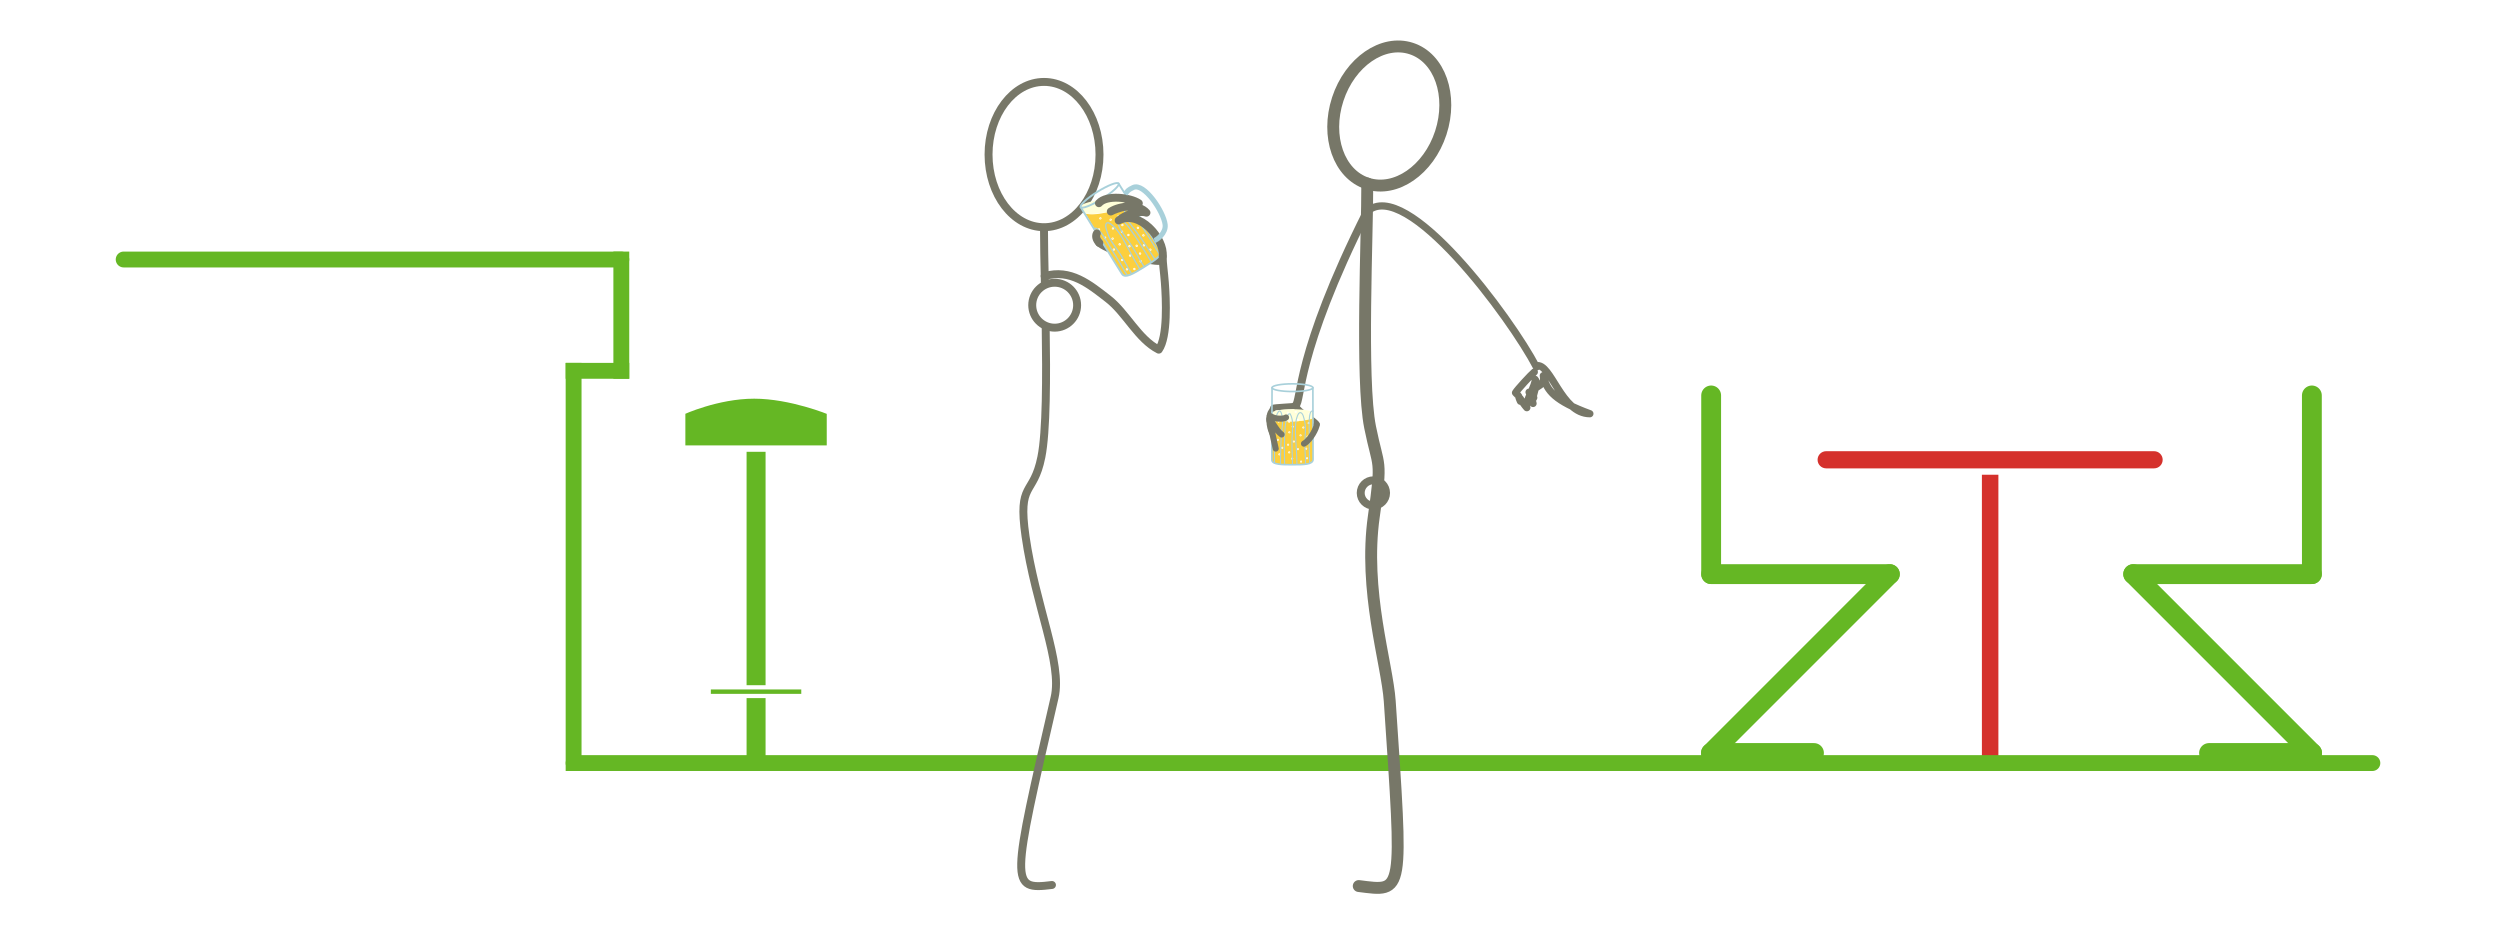 <?xml version="1.0" encoding="iso-8859-1"?>
<!-- Generator: Adobe Illustrator 13.0.0, SVG Export Plug-In . SVG Version: 6.00 Build 14948)  -->
<!DOCTYPE svg PUBLIC "-//W3C//DTD SVG 1.1//EN" "http://www.w3.org/Graphics/SVG/1.1/DTD/svg11.dtd">
<svg version="1.1" id="Layer_1" xmlns="http://www.w3.org/2000/svg" xmlns:xlink="http://www.w3.org/1999/xlink" x="0px" y="0px"
	 width="540px" height="200px" viewBox="0 0 540 200" style="enable-background:new 0 0 540 200;" xml:space="preserve">
<g>
	<rect style="fill:#FFFFFF;" width="540" height="200"/>
</g>
<g>
	<g>
		
			<rect x="427.631" y="100.724" style="fill:#D5312C;stroke:#FFFFFF;stroke-width:0.916;stroke-linecap:square;" width="4.48" height="64.386"/>
		<g>
			<path style="fill:#D5312C;" d="M391.909,99.313c0,1.404,1.139,2.542,2.543,2.542h70.83c1.404,0,2.543-1.138,2.543-2.542
				c0-1.405-1.139-2.542-2.543-2.542h-70.83C393.047,96.771,391.909,97.908,391.909,99.313
				C391.909,99.313,391.909,97.908,391.909,99.313z"/>
			<path style="fill:none;stroke:#FFFFFF;stroke-width:1.374;" d="M391.909,99.313c0,1.404,1.139,2.542,2.543,2.542h70.83
				c1.404,0,2.543-1.138,2.543-2.542c0-1.405-1.139-2.542-2.543-2.542h-70.83C393.047,96.771,391.909,97.908,391.909,99.313
				C391.909,99.313,391.909,97.908,391.909,99.313z"/>
		</g>
	</g>
	<g>
		<rect x="160.573" y="92.911" style="fill:#65B724;stroke:#FFFFFF;stroke-width:1.374;" width="5.478" height="72.816"/>
		<path style="fill:#65B724;stroke:#FFFFFF;stroke-width:1.374;" d="M179.264,96.9h-31.912v-7.979c0,0,7.568-3.492,15.547-3.492
			c7.979,0,16.365,3.492,16.365,3.492V96.9z"/>
		<rect x="153.085" y="148.463" style="fill:#65B724;stroke:#FFFFFF;stroke-width:0.916;" width="20.449" height="1.869"/>
	</g>
	
		<line style="fill:none;stroke:#65B724;stroke-width:3.427;stroke-linecap:round;" x1="26.712" y1="56.053" x2="134.204" y2="56.053"/>
	
		<line style="fill:none;stroke:#65B724;stroke-width:3.427;stroke-linecap:square;" x1="134.204" y1="56.053" x2="134.204" y2="80.097"/>
	
		<line style="fill:none;stroke:#65B724;stroke-width:3.427;stroke-linecap:square;" x1="134.204" y1="80.097" x2="123.898" y2="80.097"/>
	
		<line style="fill:none;stroke:#65B724;stroke-width:3.427;stroke-linecap:square;" x1="123.898" y1="80.097" x2="123.898" y2="164.822"/>
	
		<line style="fill:none;stroke:#65B724;stroke-width:3.427;stroke-linecap:round;" x1="123.898" y1="164.822" x2="512.431" y2="164.822"/>
	<g>
		<g>
			
				<line style="fill:none;stroke:#65B724;stroke-width:4.284;stroke-linecap:round;stroke-linejoin:round;" x1="369.609" y1="85.415" x2="369.609" y2="124.012"/>
			
				<line style="fill:none;stroke:#65B724;stroke-width:4.284;stroke-linecap:round;stroke-linejoin:round;" x1="369.609" y1="124.012" x2="408.202" y2="124.012"/>
			
				<line style="fill:none;stroke:#65B724;stroke-width:4.284;stroke-linecap:round;stroke-linejoin:round;" x1="408.202" y1="124.012" x2="369.568" y2="162.65"/>
			
				<line style="fill:none;stroke:#65B724;stroke-width:4.284;stroke-linecap:round;stroke-linejoin:round;" x1="369.568" y1="162.65" x2="391.819" y2="162.65"/>
		</g>
		<g>
			
				<line style="fill:none;stroke:#65B724;stroke-width:4.284;stroke-linecap:round;stroke-linejoin:round;" x1="499.365" y1="85.415" x2="499.365" y2="124.012"/>
			
				<line style="fill:none;stroke:#65B724;stroke-width:4.284;stroke-linecap:round;stroke-linejoin:round;" x1="499.365" y1="124.012" x2="460.773" y2="124.012"/>
			
				<line style="fill:none;stroke:#65B724;stroke-width:4.284;stroke-linecap:round;stroke-linejoin:round;" x1="460.773" y1="124.012" x2="499.406" y2="162.65"/>
			
				<line style="fill:none;stroke:#65B724;stroke-width:4.284;stroke-linecap:round;stroke-linejoin:round;" x1="499.406" y1="162.65" x2="477.152" y2="162.65"/>
		</g>
	</g>
</g>
<g>
	<path style="fill:none;stroke:#777768;stroke-width:1.561;stroke-linecap:round;stroke-linejoin:round;" d="M295.266,45.714
		c8.416-7.748,31.164,23.085,36.595,33.557"/>
	<path style="fill:none;stroke:#777768;stroke-width:1.561;stroke-linecap:round;stroke-linejoin:round;" d="M331.861,78.999
		c3.159-0.687,5.337,10.364,11.551,10.364c-7.397-2.714-9.383-4.928-10.053-8.212c0.594,2.937-3.227,1.869-2.071,4.748
		c-1.671-0.128,0,0-1.009-1.186c0.269,0.552,0.536,1.753,0.859,2.436c-0.509-1.119,1.275-4.32,0.442-5.208
		c0.259,1.098-2.284,4.934-1.784,6.12c-0.515-0.576-1.018-1.333-1.445-1.985c0.027,0.198,0.046,0.396,0.059,0.598
		c-0.75-1.671,0.152-0.549-1.059-1.842c0.336-0.622,3.471-4.016,4.056-4.464"/>
</g>
<g>
	<g>
		<path style="fill:none;stroke:#777768;stroke-width:1.714;stroke-linecap:round;stroke-linejoin:round;" d="M237.493,33.383
			c0,8.668-5.368,15.692-11.986,15.692c-6.614,0-11.98-7.024-11.98-15.692c0-8.664,5.366-15.688,11.98-15.688
			C232.125,17.694,237.493,24.719,237.493,33.383z"/>
		<path style="fill:none;stroke:#777768;stroke-width:1.714;stroke-linecap:round;stroke-linejoin:round;" d="M225.868,70.368
			c0.179,11.066,0.162,22.919-0.93,28.344c-1.711,8.564-5.134,5.144-3.425,17.121c2.15,15.012,7.987,27.393,6.282,34.807
			c-9.349,40.499-9.703,41.656-0.57,40.514"/>
		<path style="fill:none;stroke:#777768;stroke-width:1.714;stroke-linecap:round;stroke-linejoin:round;" d="M225.506,49.643
			c-0.011,2.709,0.082,6.854,0.186,11.641"/>
		<path style="fill:#FFFFFF;stroke:#777768;stroke-width:1.714;stroke-linecap:round;stroke-linejoin:round;" d="M232.659,65.921
			c0,2.675-2.174,4.856-4.85,4.856s-4.847-2.182-4.847-4.856c0-2.682,2.171-4.849,4.847-4.849S232.659,63.239,232.659,65.921z"/>
	</g>
</g>
<path style="fill:none;stroke:#777768;stroke-width:1.714;stroke-linecap:round;stroke-linejoin:round;" d="M293.914,106.476
	c0,1.513,1.236,2.735,2.741,2.735c1.504,0,2.733-1.223,2.733-2.735c0-1.512-1.229-2.729-2.733-2.729
	C295.15,103.746,293.914,104.964,293.914,106.476z"/>
<path style="fill:none;stroke:#777768;stroke-width:2.57;stroke-linecap:round;stroke-linejoin:round;" d="M288.951,21.428
	c-2.626,8.053,0.229,16.204,6.379,18.21c6.141,2.003,13.257-2.896,15.883-10.949c2.626-8.05-0.233-16.203-6.374-18.206
	C298.688,8.477,291.577,13.377,288.951,21.428z"/>
<path style="fill:none;stroke:#777768;stroke-width:2.57;stroke-linecap:round;stroke-linejoin:round;" d="M295.33,39.638
	c0.051,10.704-1.445,42.351,0.608,52.624c1.838,9.175,2.654,6.396,0.815,19.242c-2.295,16.094,2.872,31.797,3.431,39.944
	c2.846,42.222,3.104,41.162-6.696,39.938"/>
<g>
	<path style="fill:none;stroke:#777768;stroke-width:1.309;stroke-linecap:round;stroke-linejoin:round;" d="M274.721,93.031
		c0.112,0.318,0.267,0.625,0.443,0.914c0.161,0.273,0.475,0.531,0.482,0.858c-1.234-1.352-1.68-3.431-1.322-5.249
		c0.134-0.676,0.525-0.775,0.667-1.447c0.044-0.2,4.689-0.337,4.817-0.486"/>
	<path style="fill:none;stroke:#777768;stroke-width:1.713;stroke-linecap:round;stroke-linejoin:round;" d="M295.266,45.714
		c-15.566,31.011-14.044,40.938-15.457,41.907"/>
	<path style="fill:none;stroke:#777768;stroke-width:1.309;stroke-linecap:round;stroke-linejoin:round;" d="M279.881,87.559
		c0.44,1.357,4.212,3.28,4.536,4.115"/>
	<g>
		<path style="fill:#FCCF3D;" d="M274.726,99.322c0,1.053,2.537,1.053,4.541,1.053c2.001,0,4.344-0.149,4.354-1.053
			c0.01-0.9,0.002-9.505,0.002-9.505s-0.951,1.211-4.434,1.211c-3.484,0-4.463-0.977-4.463-0.977S274.726,98.268,274.726,99.322z"/>
		<path style="fill:#FFFFD9;" d="M274.748,89.188c0,0.152-0.021,0.643-0.021,1.162c0,0.481,2.847,0.679,4.463,0.679
			c1.486,0,3.266-0.306,4.074-0.509c0.517-0.131,0.357-1.156,0.357-1.332c0-0.439-1.982-0.801-4.437-0.801
			C276.735,88.387,274.748,88.749,274.748,89.188z"/>
		<g>
			<path style="fill:none;stroke:#FFFFFF;stroke-width:0.159;" d="M282.673,89.373c0,0.08,0.077,0.148,0.169,0.148
				c0.088,0,0.161-0.068,0.161-0.148c0-0.085-0.073-0.147-0.161-0.147C282.75,89.226,282.673,89.288,282.673,89.373z"/>
			<path style="fill:none;stroke:#FFFFFF;stroke-width:0.159;" d="M282.276,94.304c0,0.083,0.075,0.151,0.162,0.151
				c0.095,0,0.166-0.068,0.166-0.151c0-0.082-0.071-0.147-0.166-0.147C282.351,94.156,282.276,94.222,282.276,94.304z"/>
			<path style="fill:none;stroke:#FFFFFF;stroke-width:0.159;" d="M279.321,95.371c0,0.086,0.07,0.154,0.16,0.154
				c0.091,0,0.166-0.068,0.166-0.154c0-0.078-0.075-0.146-0.166-0.146C279.391,95.225,279.321,95.293,279.321,95.371z"/>
			<path style="fill:none;stroke:#FFFFFF;stroke-width:0.159;" d="M280.756,94.037c0,0.082,0.073,0.147,0.169,0.147
				c0.091,0,0.163-0.065,0.163-0.147c0-0.086-0.072-0.15-0.163-0.15C280.83,93.887,280.756,93.951,280.756,94.037z"/>
			<path style="fill:none;stroke:#FFFFFF;stroke-width:0.159;" d="M278.323,93.384c0,0.079,0.074,0.147,0.165,0.147
				s0.162-0.068,0.162-0.147c0-0.085-0.071-0.151-0.162-0.151S278.323,93.299,278.323,93.384z"/>
			<path style="fill:none;stroke:#FFFFFF;stroke-width:0.159;" d="M282.514,91.391c0,0.082,0.071,0.146,0.159,0.146
				c0.098,0,0.169-0.064,0.169-0.146c0-0.08-0.071-0.148-0.169-0.148C282.585,91.242,282.514,91.311,282.514,91.391z"/>
			<path style="fill:none;stroke:#FFFFFF;stroke-width:0.159;" d="M278.293,91.095c0,0.079,0.071,0.147,0.166,0.147
				c0.088,0,0.159-0.068,0.159-0.147c0-0.083-0.071-0.147-0.159-0.147C278.365,90.947,278.293,91.012,278.293,91.095z"/>
			<ellipse style="fill:none;stroke:#FFFFFF;stroke-width:0.159;" cx="278.161" cy="89.163" rx="0.162" ry="0.147"/>
			<ellipse style="fill:none;stroke:#FFFFFF;stroke-width:0.159;" cx="279.87" cy="88.971" rx="0.164" ry="0.147"/>
			<path style="fill:none;stroke:#FFFFFF;stroke-width:0.159;" d="M281.354,92.342c0,0.082,0.073,0.15,0.164,0.15
				c0.088,0,0.165-0.068,0.165-0.15c0-0.083-0.077-0.148-0.165-0.148C281.427,92.193,281.354,92.259,281.354,92.342z"/>
			<path style="fill:none;stroke:#FFFFFF;stroke-width:0.159;" d="M280.226,90.678c0,0.082,0.074,0.15,0.162,0.15
				s0.167-0.068,0.167-0.15c0-0.08-0.079-0.148-0.167-0.148S280.226,90.598,280.226,90.678z"/>
			<path style="fill:none;stroke:#FFFFFF;stroke-width:0.159;" d="M279.067,92.162c0,0.086,0.071,0.15,0.163,0.15
				c0.091,0,0.161-0.064,0.161-0.15c0-0.079-0.07-0.146-0.161-0.146C279.138,92.016,279.067,92.083,279.067,92.162z"/>
		</g>
		<path style="fill:none;stroke:#FFFFFF;stroke-width:0.159;" d="M281.072,99.547c-0.079-0.021-0.162,0.036-0.181,0.124
			c-0.02,0.086,0.025,0.177,0.105,0.193c0.079,0.021,0.161-0.034,0.181-0.125C281.202,99.654,281.155,99.57,281.072,99.547z"/>
		<path style="fill:none;stroke:#FFFFFF;stroke-width:0.159;" d="M276.383,97.979c-0.079-0.022-0.162,0.034-0.186,0.119
			c-0.022,0.089,0.027,0.177,0.106,0.196s0.162-0.037,0.181-0.125C276.504,98.081,276.463,97.995,276.383,97.979z"/>
		<path style="fill:none;stroke:#FFFFFF;stroke-width:0.159;" d="M276.05,94.85c-0.079-0.021-0.161,0.033-0.18,0.125
			c-0.024,0.085,0.021,0.176,0.104,0.193c0.079,0.02,0.162-0.035,0.184-0.123C276.179,94.957,276.129,94.869,276.05,94.85z"/>
		<path style="fill:none;stroke:#FFFFFF;stroke-width:0.159;" d="M277.004,96.57c-0.082-0.023-0.162,0.033-0.184,0.123
			c-0.023,0.087,0.029,0.172,0.104,0.194c0.083,0.018,0.166-0.036,0.185-0.125C277.133,96.676,277.084,96.588,277.004,96.57z"/>
		<path style="fill:none;stroke:#FFFFFF;stroke-width:0.159;" d="M276.221,90.893c-0.079-0.02-0.162,0.037-0.184,0.123
			c-0.023,0.088,0.028,0.176,0.106,0.198c0.077,0.017,0.16-0.04,0.179-0.125C276.343,90.998,276.3,90.912,276.221,90.893z"/>
		<path style="fill:none;stroke:#FFFFFF;stroke-width:0.159;" d="M279.15,98.904c-0.077-0.017-0.156,0.034-0.179,0.125
			c-0.021,0.086,0.022,0.17,0.102,0.193c0.081,0.02,0.161-0.037,0.184-0.125C279.28,99.013,279.23,98.928,279.15,98.904z"/>
		<path style="fill:none;stroke:#FFFFFF;stroke-width:0.159;" d="M276.187,93.015c-0.082-0.017-0.161,0.036-0.183,0.125
			c-0.021,0.087,0.024,0.173,0.101,0.192c0.082,0.02,0.164-0.033,0.184-0.122C276.312,93.123,276.264,93.037,276.187,93.015z"/>
		<path style="fill:none;stroke:#FFFFFF;stroke-width:0.159;" d="M282.18,96.758c-0.084-0.02-0.164,0.037-0.188,0.125
			c-0.022,0.084,0.024,0.172,0.104,0.193c0.084,0.022,0.163-0.034,0.187-0.125C282.301,96.865,282.255,96.777,282.18,96.758z"/>
		<path style="fill:none;stroke:#FFFFFF;stroke-width:0.159;" d="M278.504,97.553c-0.079-0.02-0.162,0.035-0.184,0.123
			c-0.021,0.087,0.029,0.173,0.109,0.195c0.074,0.017,0.159-0.037,0.183-0.125C278.635,97.658,278.587,97.57,278.504,97.553z"/>
		<path style="fill:none;stroke:#FFFFFF;stroke-width:0.159;" d="M280.393,96.854c-0.079-0.022-0.162,0.034-0.184,0.125
			c-0.024,0.086,0.024,0.174,0.104,0.193c0.079,0.018,0.162-0.034,0.186-0.125C280.518,96.963,280.472,96.875,280.393,96.854z"/>
		<path style="fill:none;stroke:#FFFFFF;stroke-width:0.159;" d="M278.263,95.9c-0.076-0.018-0.162,0.037-0.179,0.125
			c-0.022,0.088,0.023,0.176,0.103,0.193c0.08,0.022,0.163-0.035,0.185-0.12C278.392,96.008,278.346,95.922,278.263,95.9z"/>
		<path style="fill:none;stroke:#FFFFFF;stroke-width:0.159;" d="M282.354,98.828c-0.078-0.02-0.16,0.037-0.183,0.121
			c-0.021,0.086,0.025,0.178,0.104,0.193c0.08,0.023,0.162-0.033,0.184-0.121S282.435,98.848,282.354,98.828z"/>
		<path style="fill:none;stroke:#A8D0DA;stroke-width:0.36;stroke-linecap:round;stroke-linejoin:round;" d="M283.583,83.74
			c0.037,6.689,0.037,10.166,0.037,15.502c0,1.133-2.1,1.133-4.354,1.133c-2.196,0-4.541,0.043-4.541-1.053
			c0-4.365,0-11.238,0.038-15.582"/>
		
			<ellipse style="fill:none;stroke:#A8D0DA;stroke-width:0.36;stroke-linecap:round;stroke-linejoin:round;" cx="279.174" cy="83.74" rx="4.41" ry="0.832"/>
		<path style="fill:none;stroke:#A8D0DA;stroke-width:0.24;stroke-linecap:round;stroke-linejoin:round;" d="M283.621,88.809
			c-1.199-0.56-0.767,4.641-0.812,5.424c-0.096,1.963,0.075,4.059,0.083,5.82"/>
		<path style="fill:none;stroke:#A8D0DA;stroke-width:0.24;stroke-linecap:round;stroke-linejoin:round;" d="M282.004,100.211
			c0-1.445-0.162-2.812-0.162-4.283c0-1.712,0.338-3.348-0.062-5.016c-0.103-0.422-0.304-1.837-0.975-1.783
			c-0.46,0.04-0.75,1.256-0.824,1.622c-0.346,1.786-0.093,3.919,0,5.739c0.062,1.233,0.162,2.75,0.162,3.804"/>
		<path style="fill:none;stroke:#A8D0DA;stroke-width:0.24;stroke-linecap:round;stroke-linejoin:round;" d="M279.175,100.294
			c0-1.958-0.188-3.838-0.083-5.819c0.088-1.625,0.38-3.676-0.417-5.084c-1.583-0.455-1.2,9.695-1.2,10.903"/>
		<path style="fill:none;stroke:#A8D0DA;stroke-width:0.24;stroke-linecap:round;stroke-linejoin:round;" d="M275.292,100.053
			c0-1.619-0.039-7.441,0.079-8.901c0.06-0.728,0.928-3.692,1.463-1.692c0.366,1.386,0.125,2.746-0.005,4.123
			c-0.211,2.158-0.229,4.681-0.245,6.629"/>
	</g>
	<path style="fill:none;stroke:#777768;stroke-width:1.309;stroke-linecap:round;stroke-linejoin:round;" d="M284.417,91.674
		c0,0.693-1.243,3.284-2.76,4.16"/>
	<path style="fill:none;stroke:#777768;stroke-width:1.309;stroke-linecap:round;stroke-linejoin:round;" d="M276.83,93.855
		c-0.725-0.523-1.19-1.293-1.853-2.283c-0.197-0.299-0.609-0.952-0.743-1.35c-0.31,0.42,0.329,1.32,0.322,1.85
		c-0.005,0.332,0.894,4.52,1,4.827"/>
	<path style="fill:none;stroke:#777768;stroke-width:1.309;stroke-linecap:round;stroke-linejoin:round;" d="M274.243,89.811
		c0.591,0.301,1.013,0.529,1.724,0.594c0.56,0.051,1.365,0.071,1.82-0.23"/>
</g>
<g>
	<path style="fill:none;stroke:#777768;stroke-width:1.713;stroke-linecap:round;stroke-linejoin:round;" d="M225.641,59.639
		c5.572-1.621,9.646,1.763,13.72,4.925c3.899,3.02,6.458,8.691,10.93,10.961c1.976-2.772,1.587-10.894,1.317-14.479
		c-0.189-2.494-0.467-4.074-0.467-5.647"/>
	<path style="fill:none;stroke:#777768;stroke-width:1.713;stroke-linecap:round;stroke-linejoin:round;" d="M237.449,52.455
		c2.763,2.107,10.967,4.081,13.179,3.899"/>
	<path style="fill:#FCCF3D;" d="M250.666,54.098c0.606,0.983-1.751,2.448-3.607,3.608c-1.862,1.16-4.127,2.373-4.657,1.539
		c-0.527-0.831-7.977-13.15-7.977-13.15s1.145,0.605,4.84-0.268c3.713-0.877,4.118-3.427,4.118-3.427S250.06,53.125,250.666,54.098z
		"/>
	<path style="fill:#FFFFD9;" d="M243.572,43.071c0.03,0.163,0.609,0.693,0.697,1.252c0.079,0.525-3.439,1.212-5.185,1.484
		c-1.612,0.245-4.288,0.769-4.932,0.125c-0.317-0.314-0.714-1.189-0.74-1.375c-0.079-0.478,2.58-1.2,5.231-1.608
		C241.293,42.537,243.502,42.598,243.572,43.071z"/>
	<g>
		<path style="fill:none;stroke:#FFFFFF;stroke-width:0.182;" d="M237.525,49.456c0.049,0.076,0.018,0.184-0.07,0.236
			c-0.082,0.049-0.189,0.029-0.239-0.047c-0.046-0.078-0.011-0.18,0.067-0.227C237.367,49.365,237.478,49.377,237.525,49.456z"/>
		<path style="fill:none;stroke:#FFFFFF;stroke-width:0.182;" d="M240.745,53.807c0.05,0.076,0.021,0.184-0.058,0.233
			c-0.09,0.052-0.192,0.032-0.239-0.046c-0.049-0.073-0.023-0.178,0.064-0.233C240.591,53.711,240.699,53.731,240.745,53.807z"/>
		<path style="fill:none;stroke:#FFFFFF;stroke-width:0.182;" d="M244.114,53.09c0.047,0.076,0.018,0.184-0.067,0.233
			c-0.079,0.052-0.189,0.032-0.239-0.043c-0.046-0.076-0.018-0.181,0.067-0.236C243.96,52.991,244.065,53.015,244.114,53.09z"/>
		<path style="fill:none;stroke:#FFFFFF;stroke-width:0.182;" d="M242.008,52.682c0.043,0.073,0.011,0.18-0.07,0.233
			c-0.088,0.052-0.193,0.032-0.24-0.041c-0.049-0.079-0.017-0.187,0.062-0.239C241.85,52.583,241.955,52.6,242.008,52.682z"/>
		<path style="fill:none;stroke:#FFFFFF;stroke-width:0.182;" d="M243.888,50.665c0.046,0.076,0.017,0.181-0.064,0.233
			c-0.091,0.05-0.189,0.029-0.236-0.046c-0.046-0.076-0.023-0.181,0.061-0.23C243.732,50.569,243.837,50.59,243.888,50.665z"/>
		<path style="fill:none;stroke:#FFFFFF;stroke-width:0.182;" d="M238.842,51.239c0.047,0.076,0.015,0.178-0.063,0.23
			c-0.09,0.052-0.192,0.035-0.239-0.041c-0.047-0.079-0.021-0.18,0.07-0.233C238.685,51.143,238.792,51.161,238.842,51.239z"/>
		<path style="fill:none;stroke:#FFFFFF;stroke-width:0.182;" d="M242.59,48.521c0.046,0.076,0.018,0.18-0.064,0.233
			c-0.084,0.052-0.192,0.032-0.239-0.047c-0.046-0.07-0.018-0.175,0.064-0.228C242.435,48.427,242.541,48.445,242.59,48.521z"/>
		
			<ellipse transform="matrix(0.85 -0.527 0.527 0.85 11.69 134.331)" style="fill:none;stroke:#FFFFFF;stroke-width:0.182;" cx="241.598" cy="46.649" rx="0.177" ry="0.164"/>
		<path style="fill:none;stroke:#FFFFFF;stroke-width:0.182;" d="M240.051,47.363c0.05,0.079,0.018,0.184-0.067,0.233
			c-0.084,0.055-0.188,0.032-0.239-0.043c-0.046-0.076-0.017-0.18,0.07-0.233C239.897,47.27,240.005,47.29,240.051,47.363z"/>
		<path style="fill:none;stroke:#FFFFFF;stroke-width:0.182;" d="M240.472,51.449c0.046,0.076,0.018,0.184-0.067,0.236
			c-0.081,0.049-0.195,0.032-0.245-0.047c-0.044-0.073-0.009-0.181,0.073-0.233C240.314,51.353,240.422,51.374,240.472,51.449z"/>
		<path style="fill:none;stroke:#FFFFFF;stroke-width:0.182;" d="M240.553,49.252c0.049,0.076,0.021,0.183-0.058,0.232
			c-0.087,0.053-0.192,0.033-0.242-0.043c-0.046-0.073-0.015-0.181,0.067-0.233C240.399,49.159,240.51,49.179,240.553,49.252z"/>
		<path style="fill:none;stroke:#FFFFFF;stroke-width:0.182;" d="M242.494,49.959c0.046,0.08,0.018,0.181-0.067,0.233
			c-0.084,0.052-0.189,0.036-0.236-0.041c-0.047-0.078-0.023-0.183,0.064-0.232C242.336,49.863,242.445,49.884,242.494,49.959z"/>
		<path style="fill:none;stroke:#FFFFFF;stroke-width:0.182;" d="M237.836,47.075c0.05,0.076,0.021,0.181-0.067,0.23
			c-0.081,0.049-0.186,0.032-0.232-0.044c-0.05-0.076-0.021-0.181,0.061-0.23C237.686,46.976,237.79,46.996,237.836,47.075z"/>
	</g>
	<path style="fill:none;stroke:#FFFFFF;stroke-width:0.182;" d="M244.896,57.98c0.064-0.063,0.172-0.058,0.239,0.009
		c0.073,0.07,0.082,0.177,0.021,0.242c-0.064,0.064-0.171,0.064-0.242-0.005C244.843,58.155,244.831,58.05,244.896,57.98z"/>
	<path style="fill:none;stroke:#FFFFFF;stroke-width:0.182;" d="M248.346,53.81c0.064-0.067,0.169-0.061,0.245,0.009
		c0.07,0.066,0.076,0.175,0.015,0.239c-0.064,0.066-0.171,0.061-0.242-0.009C248.294,53.979,248.285,53.874,248.346,53.81z"/>
	<path style="fill:none;stroke:#FFFFFF;stroke-width:0.182;" d="M246.845,50.712c0.064-0.064,0.175-0.058,0.239,0.008
		c0.075,0.07,0.081,0.178,0.021,0.243c-0.067,0.063-0.176,0.061-0.246-0.006C246.79,50.886,246.784,50.779,246.845,50.712z"/>
	<path style="fill:none;stroke:#FFFFFF;stroke-width:0.182;" d="M246.959,52.862c0.061-0.063,0.167-0.061,0.239,0.006
		c0.07,0.07,0.076,0.18,0.011,0.245c-0.061,0.064-0.169,0.058-0.239-0.008C246.897,53.038,246.892,52.927,246.959,52.862z"/>
	<path style="fill:none;stroke:#FFFFFF;stroke-width:0.182;" d="M244.4,47.136c0.064-0.064,0.172-0.062,0.245,0.008
		c0.067,0.064,0.073,0.178,0.009,0.245c-0.056,0.059-0.166,0.056-0.239-0.014C244.351,47.308,244.339,47.204,244.4,47.136z"/>
	
		<ellipse transform="matrix(-0.716 -0.698 0.698 -0.716 383.493 268.835)" style="fill:none;stroke:#FFFFFF;stroke-width:0.182;" cx="246.44" cy="56.398" rx="0.179" ry="0.159"/>
	<path style="fill:none;stroke:#FFFFFF;stroke-width:0.182;" d="M243.205,44.566c0.058-0.062,0.169-0.062,0.239,0.011
		c0.07,0.067,0.078,0.178,0.011,0.242c-0.061,0.064-0.169,0.059-0.242-0.011C243.15,44.738,243.141,44.632,243.205,44.566z"/>
	<path style="fill:none;stroke:#FFFFFF;stroke-width:0.182;" d="M245.662,49.086c0.064-0.064,0.169-0.059,0.242,0.011
		c0.067,0.07,0.077,0.175,0.015,0.239c-0.064,0.064-0.172,0.062-0.242-0.008C245.604,49.258,245.597,49.149,245.662,49.086z"/>
	<path style="fill:none;stroke:#FFFFFF;stroke-width:0.182;" d="M242.258,56.031c0.067-0.067,0.172-0.062,0.242,0.008
		c0.073,0.064,0.076,0.174,0.018,0.239c-0.064,0.067-0.169,0.062-0.242-0.005C242.206,56.203,242.196,56.092,242.258,56.031z"/>
	<path style="fill:none;stroke:#FFFFFF;stroke-width:0.182;" d="M246.128,54.64c0.063-0.061,0.169-0.058,0.245,0.012
		c0.07,0.07,0.076,0.175,0.012,0.245c-0.062,0.058-0.173,0.058-0.243-0.012C246.07,54.815,246.067,54.708,246.128,54.64z"/>
	<path style="fill:none;stroke:#FFFFFF;stroke-width:0.182;" d="M243.969,55.089c0.061-0.07,0.174-0.064,0.245,0.005
		c0.07,0.067,0.079,0.178,0.015,0.239c-0.062,0.067-0.169,0.064-0.242-0.006C243.922,55.258,243.91,55.154,243.969,55.089z"/>
	<path style="fill:none;stroke:#FFFFFF;stroke-width:0.182;" d="M245.399,52.968c0.062-0.059,0.172-0.059,0.239,0.014
		c0.073,0.067,0.075,0.178,0.018,0.239c-0.064,0.062-0.175,0.062-0.245-0.008S245.333,53.038,245.399,52.968z"/>
	<path style="fill:none;stroke:#FFFFFF;stroke-width:0.182;" d="M243.292,58.057c0.059-0.067,0.166-0.062,0.243,0.005
		c0.063,0.07,0.076,0.174,0.011,0.239c-0.058,0.07-0.169,0.064-0.239-0.005C243.237,58.228,243.226,58.12,243.292,58.057z"/>
	<path style="fill:none;stroke:#A8D0DA;stroke-width:0.413;stroke-linecap:round;stroke-linejoin:round;" d="M233.425,44.749
		c3.832,6.237,5.843,9.466,8.929,14.424c0.656,1.052,2.609-0.164,4.704-1.466c2.037-1.271,4.243-2.588,3.607-3.608
		c-2.526-4.051-6.499-10.438-9.052-14.449"/>
	<path style="fill:none;stroke:#A8D0DA;stroke-width:0.413;stroke-linecap:round;stroke-linejoin:round;" d="M241.614,39.649
		c0.265,0.426-1.353,1.912-3.611,3.323c-2.262,1.405-4.313,2.203-4.578,1.777c-0.265-0.426,1.358-1.917,3.617-3.325
		C239.303,40.02,241.352,39.223,241.614,39.649z"/>
	<path style="fill:none;stroke:#A8D0DA;stroke-width:0.275;stroke-linecap:round;stroke-linejoin:round;" d="M236.318,49.476
		c0.793-1.212,3.404,3.871,3.891,4.575c1.23,1.767,2.279,3.813,3.288,5.454"/>
	<path style="fill:none;stroke:#A8D0DA;stroke-width:0.275;stroke-linecap:round;stroke-linejoin:round;" d="M244.417,59.14
		c-0.833-1.346-1.478-2.71-2.326-4.074c-0.991-1.594-2.256-2.917-2.845-4.695c-0.148-0.452-0.778-1.886-0.128-2.224
		c0.452-0.227,1.425,0.735,1.708,1.032c1.353,1.457,2.352,3.587,3.316,5.331c0.653,1.183,1.44,2.649,2.053,3.628"/>
	<path style="fill:none;stroke:#A8D0DA;stroke-width:0.275;stroke-linecap:round;stroke-linejoin:round;" d="M247.095,57.579
		c-1.136-1.822-2.046-3.673-3.292-5.459c-1.023-1.455-2.477-3.191-2.547-4.96c1.204-1.335,6.72,8.314,7.417,9.433"/>
	<path style="fill:none;stroke:#A8D0DA;stroke-width:0.275;stroke-linecap:round;stroke-linejoin:round;" d="M250.558,55.107
		c-0.93-1.503-4.264-6.931-5.22-8.222c-0.474-0.639-2.995-2.895-2.334-0.725c0.455,1.498,1.469,2.623,2.388,3.829
		c1.439,1.88,2.92,4.208,4.059,6.015"/>
	<path style="fill:none;stroke:#777768;stroke-width:1.713;stroke-linecap:round;stroke-linejoin:round;" d="M251.141,55.398
		c0.464-3.876-5.082-10.18-9.512-7.776c1.334-1.209,4.243-2.235,6.003-1.682c-1.621-1.906-5.748-1.532-7.7-0.255
		c1.58-0.88,4.587-1.35,6.051-1.784c-1.848-1.274-6.995-1.886-8.616-0.009"/>
	<path style="fill:none;stroke:#A8D0DA;stroke-width:1.1;stroke-linejoin:round;" d="M243.042,41.905
		c0.589-0.75,0.621-0.875,1.734-1.407c2.317-1.111,6.578,5.178,6.896,8.046c0.204,1.789-1.775,3.299-2.337,3.415"/>
	<path style="fill:none;stroke:#777768;stroke-width:1.713;stroke-linecap:round;stroke-linejoin:round;" d="M236.913,50.432
		c-0.3,0.507-0.16,1.329,0.537,2.022"/>
</g>
</svg>
